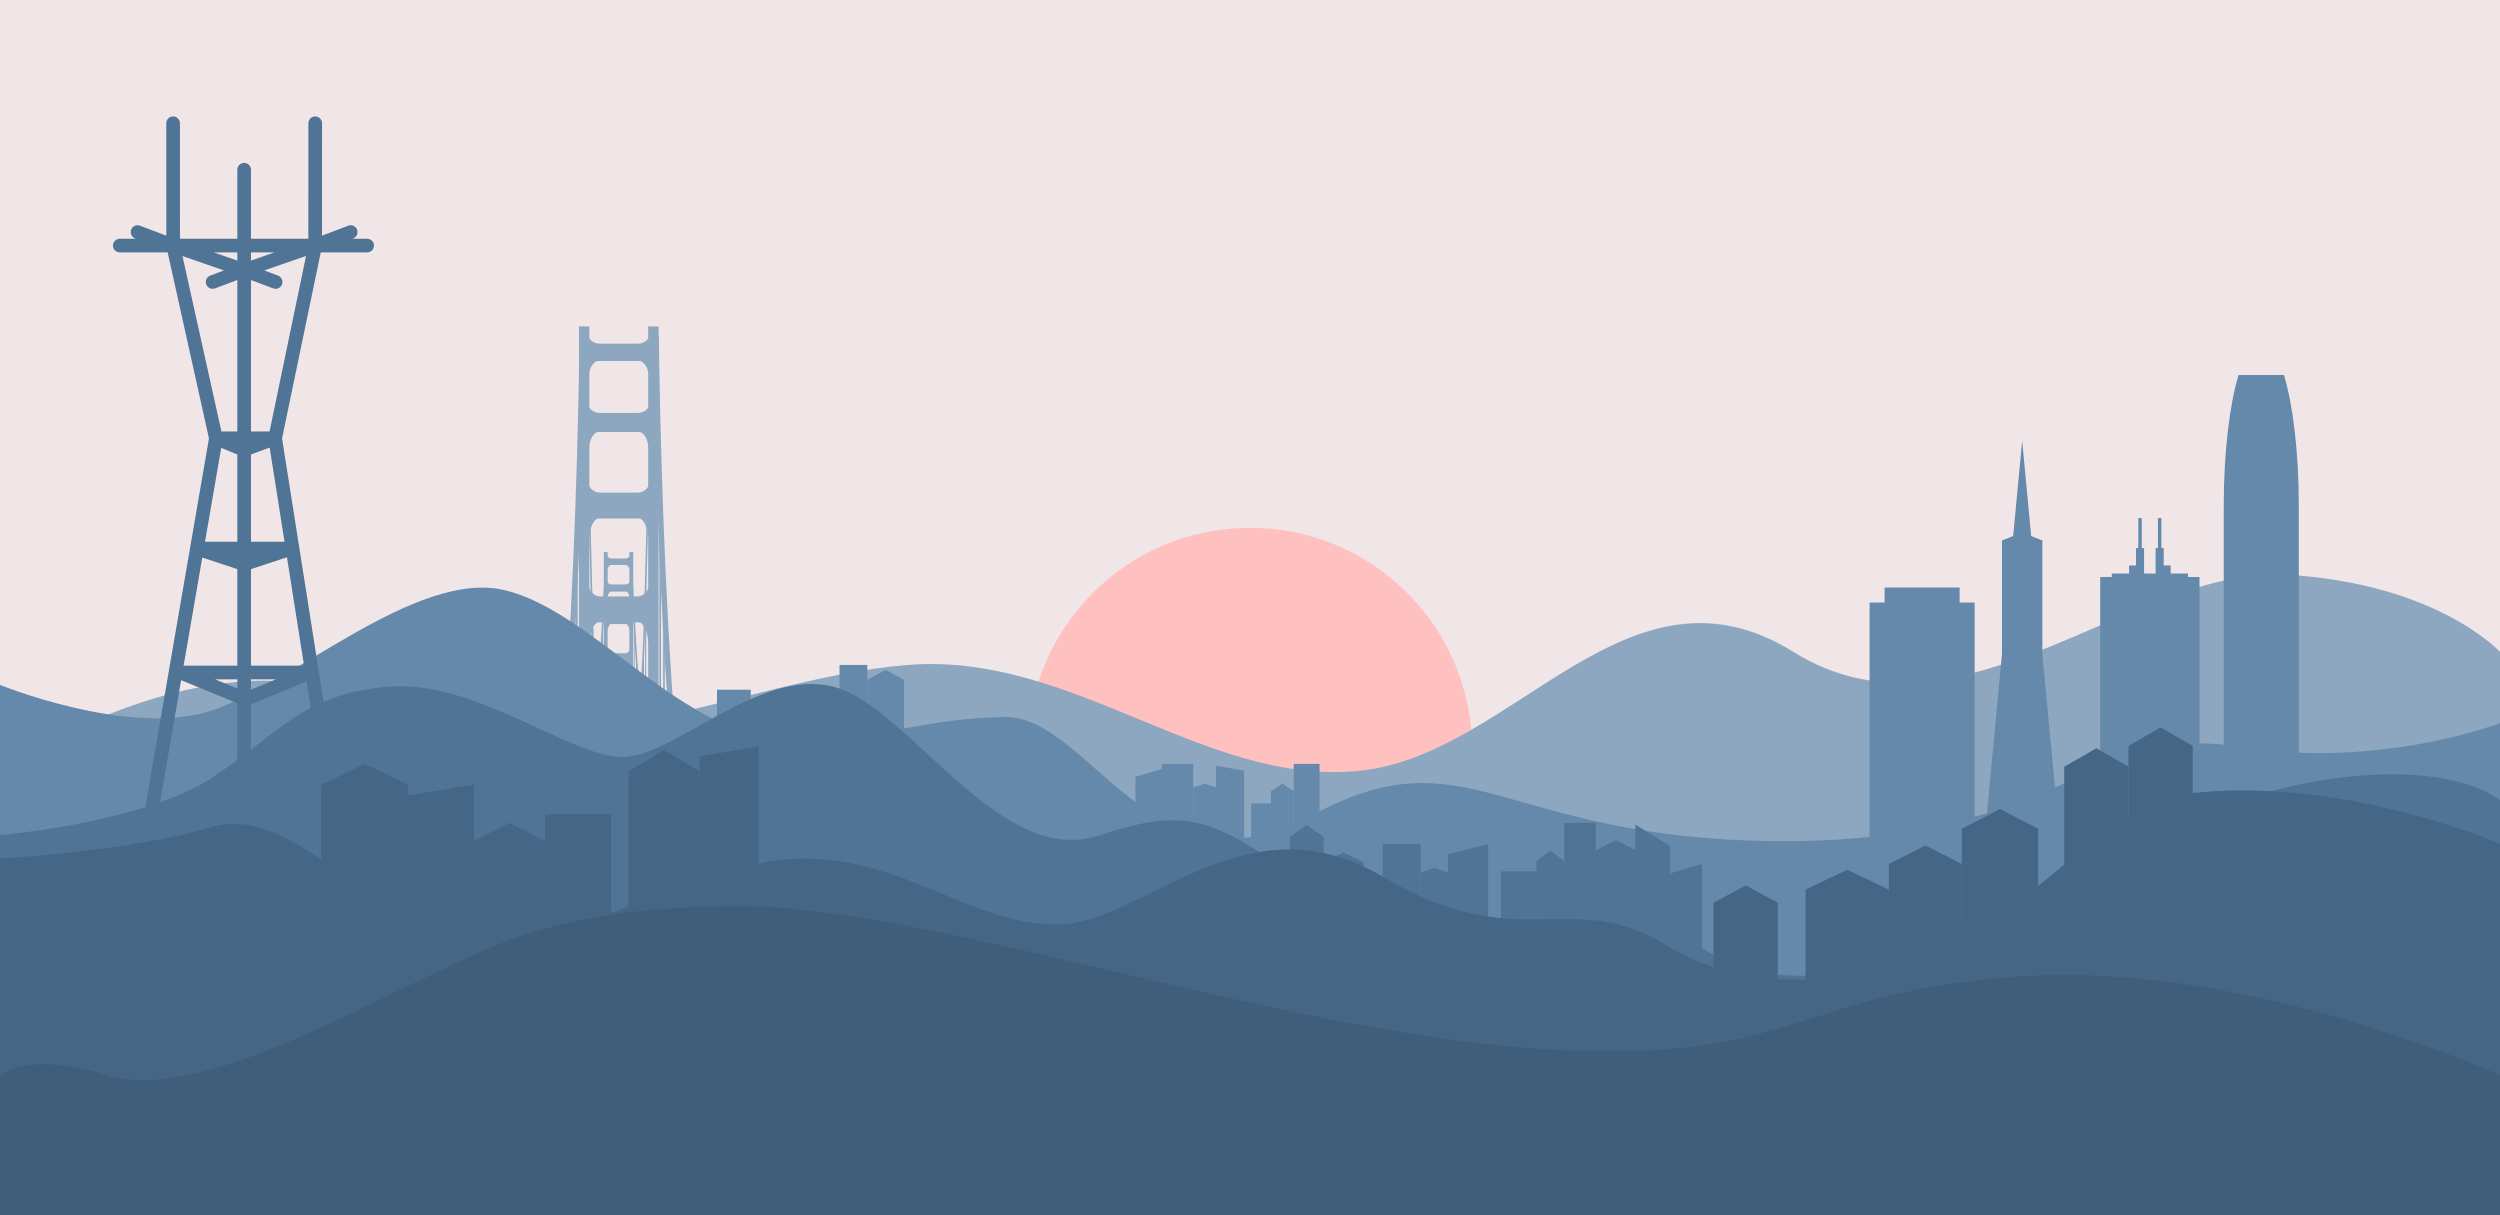 <svg width="1440" height="700" viewBox="0 0 1440 700" fill="none" xmlns="http://www.w3.org/2000/svg">
<g clip-path="url(#clip0)">
<rect width="1440" height="700" fill="#F0E6E7"/>
<circle cx="720" cy="432" r="128" fill="#FFC0C0"/>
<path fill-rule="evenodd" clip-rule="evenodd" d="M356.262 317.974V321.712H360.315C361.494 321.712 362.525 320.858 362.525 320.431V317.974H364.735V400.218L362.525 400.218L362.525 386.611C362.525 383.68 361.297 381.9 360.683 381.9H356.262V400.218H356.262V381.9H351.841C351.227 381.9 349.999 383.68 349.999 386.611L349.999 400.218L347.789 400.218V317.974H349.999V320.431C349.999 320.858 351.031 321.712 352.21 321.712H356.262V317.974H356.262ZM356.262 353.862V340.778H351.841C351.227 340.778 349.999 342.049 349.999 344.143V352.367C349.999 352.866 351.031 353.862 352.21 353.862H356.262ZM356.262 325.451V336.666H352.21C351.031 336.666 349.999 335.811 349.999 335.384V328.335C349.999 326.54 351.227 325.451 351.841 325.451H356.262ZM356.262 340.778V353.862H360.315C361.494 353.862 362.525 352.866 362.525 352.367V344.143C362.525 342.049 361.297 340.778 360.683 340.778H356.262ZM356.262 336.666V325.451H360.683C361.297 325.451 362.525 326.54 362.525 328.335V335.384C362.525 335.811 361.494 336.666 360.315 336.666H356.262ZM356.262 376.293V359.47H360.683C361.297 359.47 362.525 361.104 362.525 363.796V374.37C362.525 375.011 361.494 376.293 360.315 376.293H356.262ZM356.262 359.47V376.293H352.21C351.031 376.293 349.999 375.011 349.999 374.37V363.796C349.999 361.104 351.227 359.47 351.841 359.47H356.262Z" fill="#8CA7BF"/>
<path fill-rule="evenodd" clip-rule="evenodd" d="M373.367 194.553V188H379.35V407.37L373.367 407.37L373.367 371.074C373.367 363.257 370.044 358.51 368.382 358.51H356.418H356.417H344.453C342.791 358.51 339.468 363.257 339.468 371.074L339.468 407.37L333.486 407.37V188H339.468V194.553C339.468 195.692 342.26 197.971 345.45 197.971H356.417H356.418H367.385C370.576 197.971 373.367 195.692 373.367 194.553ZM345.45 283.725H356.417H356.418H367.385C370.576 283.725 373.367 281.066 373.367 279.737V257.8C373.367 252.216 370.044 248.825 368.382 248.825H356.418H356.417H344.453C342.791 248.825 339.468 252.216 339.468 257.8V279.737C339.468 281.066 342.26 283.725 345.45 283.725ZM356.417 237.857H345.45C342.26 237.857 339.468 235.578 339.468 234.438V215.635C339.468 210.849 342.791 207.943 344.453 207.943H356.417H356.418H368.382C370.044 207.943 373.367 210.849 373.367 215.635V234.438C373.367 235.578 370.576 237.857 367.385 237.857H356.418H356.417ZM367.385 343.553H356.417H345.45C342.26 343.553 339.468 340.135 339.468 338.425V310.22C339.468 303.041 342.791 298.682 344.453 298.682H356.417H356.418H368.382C370.044 298.682 373.367 303.041 373.367 310.22V338.425C373.367 340.135 370.576 343.553 367.385 343.553Z" fill="#8CA7BF"/>
<path d="M298 475C320.423 414.08 343.869 394.484 349.99 392.3H363.001C369.122 394.484 392.567 414.08 414.99 475H298Z" fill="#8CA7BF"/>
<path d="M377.95 193.286C378.358 236.028 380.857 341.95 387.589 423.694" stroke="#8CA7BF" stroke-width="3.109"/>
<path d="M335.351 193.286C334.943 236.028 332.444 341.95 325.712 423.694" stroke="#8CA7BF" stroke-width="3.109"/>
<path d="M339.549 296.208C342.525 418.723 343.83 431.988 349.188 319.208" stroke="#8CA7BF" stroke-width="0.933"/>
<path d="M330.065 412.812L330.065 355.598" stroke="#8CA7BF" stroke-width="0.933"/>
<path d="M332.242 410.635L332.242 306.469" stroke="#8CA7BF" stroke-width="0.933"/>
<path d="M340.637 401.618L340.637 353.421" stroke="#8CA7BF" stroke-width="0.622"/>
<path d="M347.167 394.777L347.167 357.464" stroke="#8CA7BF" stroke-width="0.466"/>
<path d="M345.923 395.71L345.923 377.986" stroke="#8CA7BF" stroke-width="0.466"/>
<path d="M341.881 399.441L341.881 378.919" stroke="#8CA7BF" stroke-width="0.622"/>
<path d="M349.033 388.869C343.902 388.869 333.796 393.844 316.073 420.119" stroke="#8CA7BF" stroke-width="1.555"/>
<path d="M372.975 296.208C369.999 418.723 368.695 431.988 363.336 319.208" stroke="#8CA7BF" stroke-width="0.933"/>
<path d="M382.459 412.812L382.459 355.598" stroke="#8CA7BF" stroke-width="0.933"/>
<path d="M380.282 410.635L380.282 306.469" stroke="#8CA7BF" stroke-width="0.933"/>
<path d="M371.887 401.618L371.887 353.421" stroke="#8CA7BF" stroke-width="0.622"/>
<path d="M365.357 394.777L365.357 357.464" stroke="#8CA7BF" stroke-width="0.466"/>
<path d="M366.601 395.71L366.601 377.986" stroke="#8CA7BF" stroke-width="0.466"/>
<path d="M370.643 399.441L370.643 378.919" stroke="#8CA7BF" stroke-width="0.622"/>
<path d="M363.492 388.869C368.622 388.869 378.728 393.844 396.451 420.119" stroke="#8CA7BF" stroke-width="1.555"/>
<path d="M783 444C694 453 618.5 375.5 523 383C427.5 390.5 310 454 216.5 406.5C123 359 0 444 0 444V584H1440V375.5C1440 375.5 1404 336 1316.5 331C1229 326 1128.5 435 1033 375.5C937.5 316 872 435 783 444Z" fill="#8CA7BF"/>
<path fill-rule="evenodd" clip-rule="evenodd" d="M1244.97 298.43H1242.97V315.719H1241.64V325.693H1241.64V330.348H1234.99H1234.99V315.719H1233.66V298.43H1231.67V315.719H1230.34V325.693H1226.35V330.348H1216.37V332.343H1209.72V466H1234.99H1241.64H1266.91V332.343H1260.26V330.348H1250.29V325.693H1246.3V315.719H1244.97V298.43Z" fill="#6589AA"/>
<path fill-rule="evenodd" clip-rule="evenodd" d="M1128.74 338.404H1085.51V347.049H1076.87V496H1085.51H1128.74H1137.38V347.049H1128.74V338.404Z" fill="#6589AA"/>
<path fill-rule="evenodd" clip-rule="evenodd" d="M1176.4 311.396V376.859L1185.79 476H1143.75L1153.13 376.863V311.396L1152.96 311.396L1159.58 308.748L1164.77 253.903L1169.96 308.748L1176.57 311.396L1176.4 311.396Z" fill="#6589AA"/>
<path fill-rule="evenodd" clip-rule="evenodd" d="M1289.4 216H1315.58C1320.76 233.25 1324.1 260.49 1324.1 291.141C1324.1 292.253 1324.09 293.362 1324.08 294.465H1324.1V476H1280.88V294.465H1280.89C1280.88 293.362 1280.88 292.253 1280.88 291.141C1280.88 260.49 1284.22 233.25 1289.4 216Z" fill="#6589AA"/>
<path d="M654 447.448L669.333 442.848V486H654V447.448Z" fill="#6589AA"/>
<rect x="669.333" y="440" width="17.962" height="46" fill="#6589AA"/>
<path d="M687.295 453.581L693.867 451.39L700.438 453.581V486H687.295V453.581Z" fill="#6589AA"/>
<path d="M700.438 441.095L716.648 443.943V486H700.438V441.095Z" fill="#6589AA"/>
<rect x="720.647" y="462.781" width="11.39" height="23.219" fill="#6589AA"/>
<path d="M732.038 455.771L738.61 451.39L745.181 455.771V486H732.038V455.771Z" fill="#6589AA"/>
<rect x="745.181" y="440" width="14.895" height="46" fill="#6589AA"/>
<rect x="483.572" y="383" width="16" height="48" fill="#6589AA"/>
<path d="M462.286 397.286L476.571 399.424V431H462.286V397.286Z" fill="#6589AA"/>
<path d="M435.429 401.553L448.857 397.286L462.286 401.553V431H435.429V401.553Z" fill="#6589AA"/>
<path d="M499.572 391.571L510.143 385.857L520.714 391.571V431H499.572V391.571Z" fill="#6589AA"/>
<rect x="413" y="397.286" width="19.429" height="33.714" fill="#6589AA"/>
<path d="M578.5 413C627.5 412 664 519.5 755 470C846 420.5 864 483.5 1024.5 484.5C1185 485.5 1206.5 416.5 1288.5 430C1370.5 443.5 1440 416.5 1440 416.5V634H0V394.5C0 394.5 72.5 424 119.5 410C166.5 396 239.5 327.5 291 340C342.5 352.5 394 425.5 454 425.5C514 425.5 529.5 414 578.5 413Z" fill="#6589AA"/>
<path d="M140.635 499.232L140.635 97.764M99.731 141.454L99.701 71M99.731 141.454H181.538M99.731 141.454L140.634 155.612M99.731 141.454H69M99.731 141.454L79.234 133.678M99.731 141.454L140.604 155.612M99.731 141.454L124.378 252.448M181.538 141.454L181.568 71M181.538 141.454L140.634 155.612M181.538 141.454L140.604 155.612M181.538 141.454H211.482M181.538 141.454L202.005 133.678M181.538 141.454L158.465 252.448M140.634 155.612L122.499 162.42M140.604 155.612L158.74 162.42M158.465 252.448L140.422 259.075L124.378 252.448M158.465 252.448H124.378M158.465 252.448L191.803 463.808M124.378 252.448L87.893 463.808M140.634 324.977L167.904 315.974H113.365L140.634 324.977ZM141.422 402.752L178.917 387.372H103.927L141.422 402.752Z" stroke="#507496" stroke-width="7.872" stroke-linecap="round" stroke-linejoin="round"/>
<path d="M122 448.007C82.5 474.007 0 481.007 0 481.007V692.028H1440V461.028C1440 461.028 1412.5 436.028 1331 450.528C1249.5 465.028 1260.5 504.028 1188.5 512.528C1116.5 521.028 1089.5 567.528 1025.5 561.528C961.5 555.528 965 507.028 908 524.028C851 541.028 818 547.028 760.5 512.528C703 478.028 692.5 461.028 634 481.007C575.5 500.985 523.5 406.528 480 395.528C436.5 384.529 388 436.528 358 436.028C328 435.528 273.5 391.528 224 395.528C174.5 399.528 161.5 422.007 122 448.007Z" fill="#507496"/>
<path d="M961.733 503.175L980.369 497.585V550.031H961.733V503.175Z" fill="#507496"/>
<path d="M834.118 492.052L857.21 486.092V542H834.118V492.052Z" fill="#507496"/>
<rect x="796.441" y="486.092" width="21.831" height="55.908" fill="#507496"/>
<path d="M818.272 502.598L826.259 499.936L834.245 502.598V542H818.272V502.598Z" fill="#507496"/>
<path d="M942 475L962 487.375V541H942V475Z" fill="#507496"/>
<rect x="864.503" y="501.892" width="20.662" height="38.892" fill="#507496"/>
<path d="M885 495.949L893 490L901 495.949V537H885V495.949Z" fill="#507496"/>
<path d="M919.195 489.785L930.741 483.938L942.287 489.785V530.123H919.195V489.785Z" fill="#507496"/>
<path d="M762.41 496.8L773.956 490.954L785.502 496.8V537.138H762.41V496.8Z" fill="#507496"/>
<path d="M742.964 482.077L752.687 475.154L762.41 482.077V529.846H742.964V482.077Z" fill="#507496"/>
<rect x="900.964" y="473.938" width="18.231" height="66.846" fill="#507496"/>
<path d="M987 520L1005.5 510L1024 520V589H987V520Z" fill="#456684"/>
<path d="M1040 512.392L1064 501L1088 512.392V591H1040V512.392Z" fill="#456684"/>
<path d="M1088 497.633L1109 487L1130 497.633V571H1088V497.633Z" fill="#456684"/>
<path d="M1130 477.392L1152 466L1174 477.392V556H1130V477.392Z" fill="#456684"/>
<path d="M1189 441.633L1207.5 431L1226 441.633V515H1189V441.633Z" fill="#456684"/>
<path d="M1226 429.633L1244.5 419L1263 429.633V503H1226V429.633Z" fill="#456684"/>
<path d="M273 452L235 458.151V549H273V452Z" fill="#456684"/>
<path d="M437 430L403 435.644V519H437V430Z" fill="#456684"/>
<path d="M403 444.278L382.5 432L362 444.278V529H403V444.278Z" fill="#456684"/>
<path d="M314 484.38L293.5 474L273 484.38V556H314V484.38Z" fill="#456684"/>
<path d="M235 452.025L210 440L185 452.025V535H235V452.025Z" fill="#456684"/>
<rect width="38" height="70" transform="matrix(-1 0 0 1 352 469)" fill="#456684"/>
<path d="M610 532.5C659 531.5 717.5 458 796.5 505C875.5 552 905 510.5 960 544.5C1015 578.5 1083.5 562 1124.5 544.5C1165.5 527 1215.84 461.458 1266 456.5C1352 448 1440 486 1440 486V734H0V494.5C0 494.5 74.5 490.5 121.5 476.5C168.5 462.5 212 529.5 263.5 542C315 554.5 402.5 494.5 462.5 494.5C522.5 494.5 561 533.5 610 532.5Z" fill="#456684"/>
<path d="M1164 562.401C1295.5 553.401 1440 619.401 1440 619.401V1082H0V619.401C0 619.401 15 605 62 619.401C109 633.802 192.5 588.001 237 567C281.5 546 318.5 522 426.5 522C534.5 522 733.5 593.401 884 603.901C1034.5 614.401 1032.5 571.401 1164 562.401Z" fill="#405E7A"/>
</g>
<defs>
<clipPath id="clip0">
<rect width="1440" height="700" fill="white"/>
</clipPath>
</defs>
</svg>
